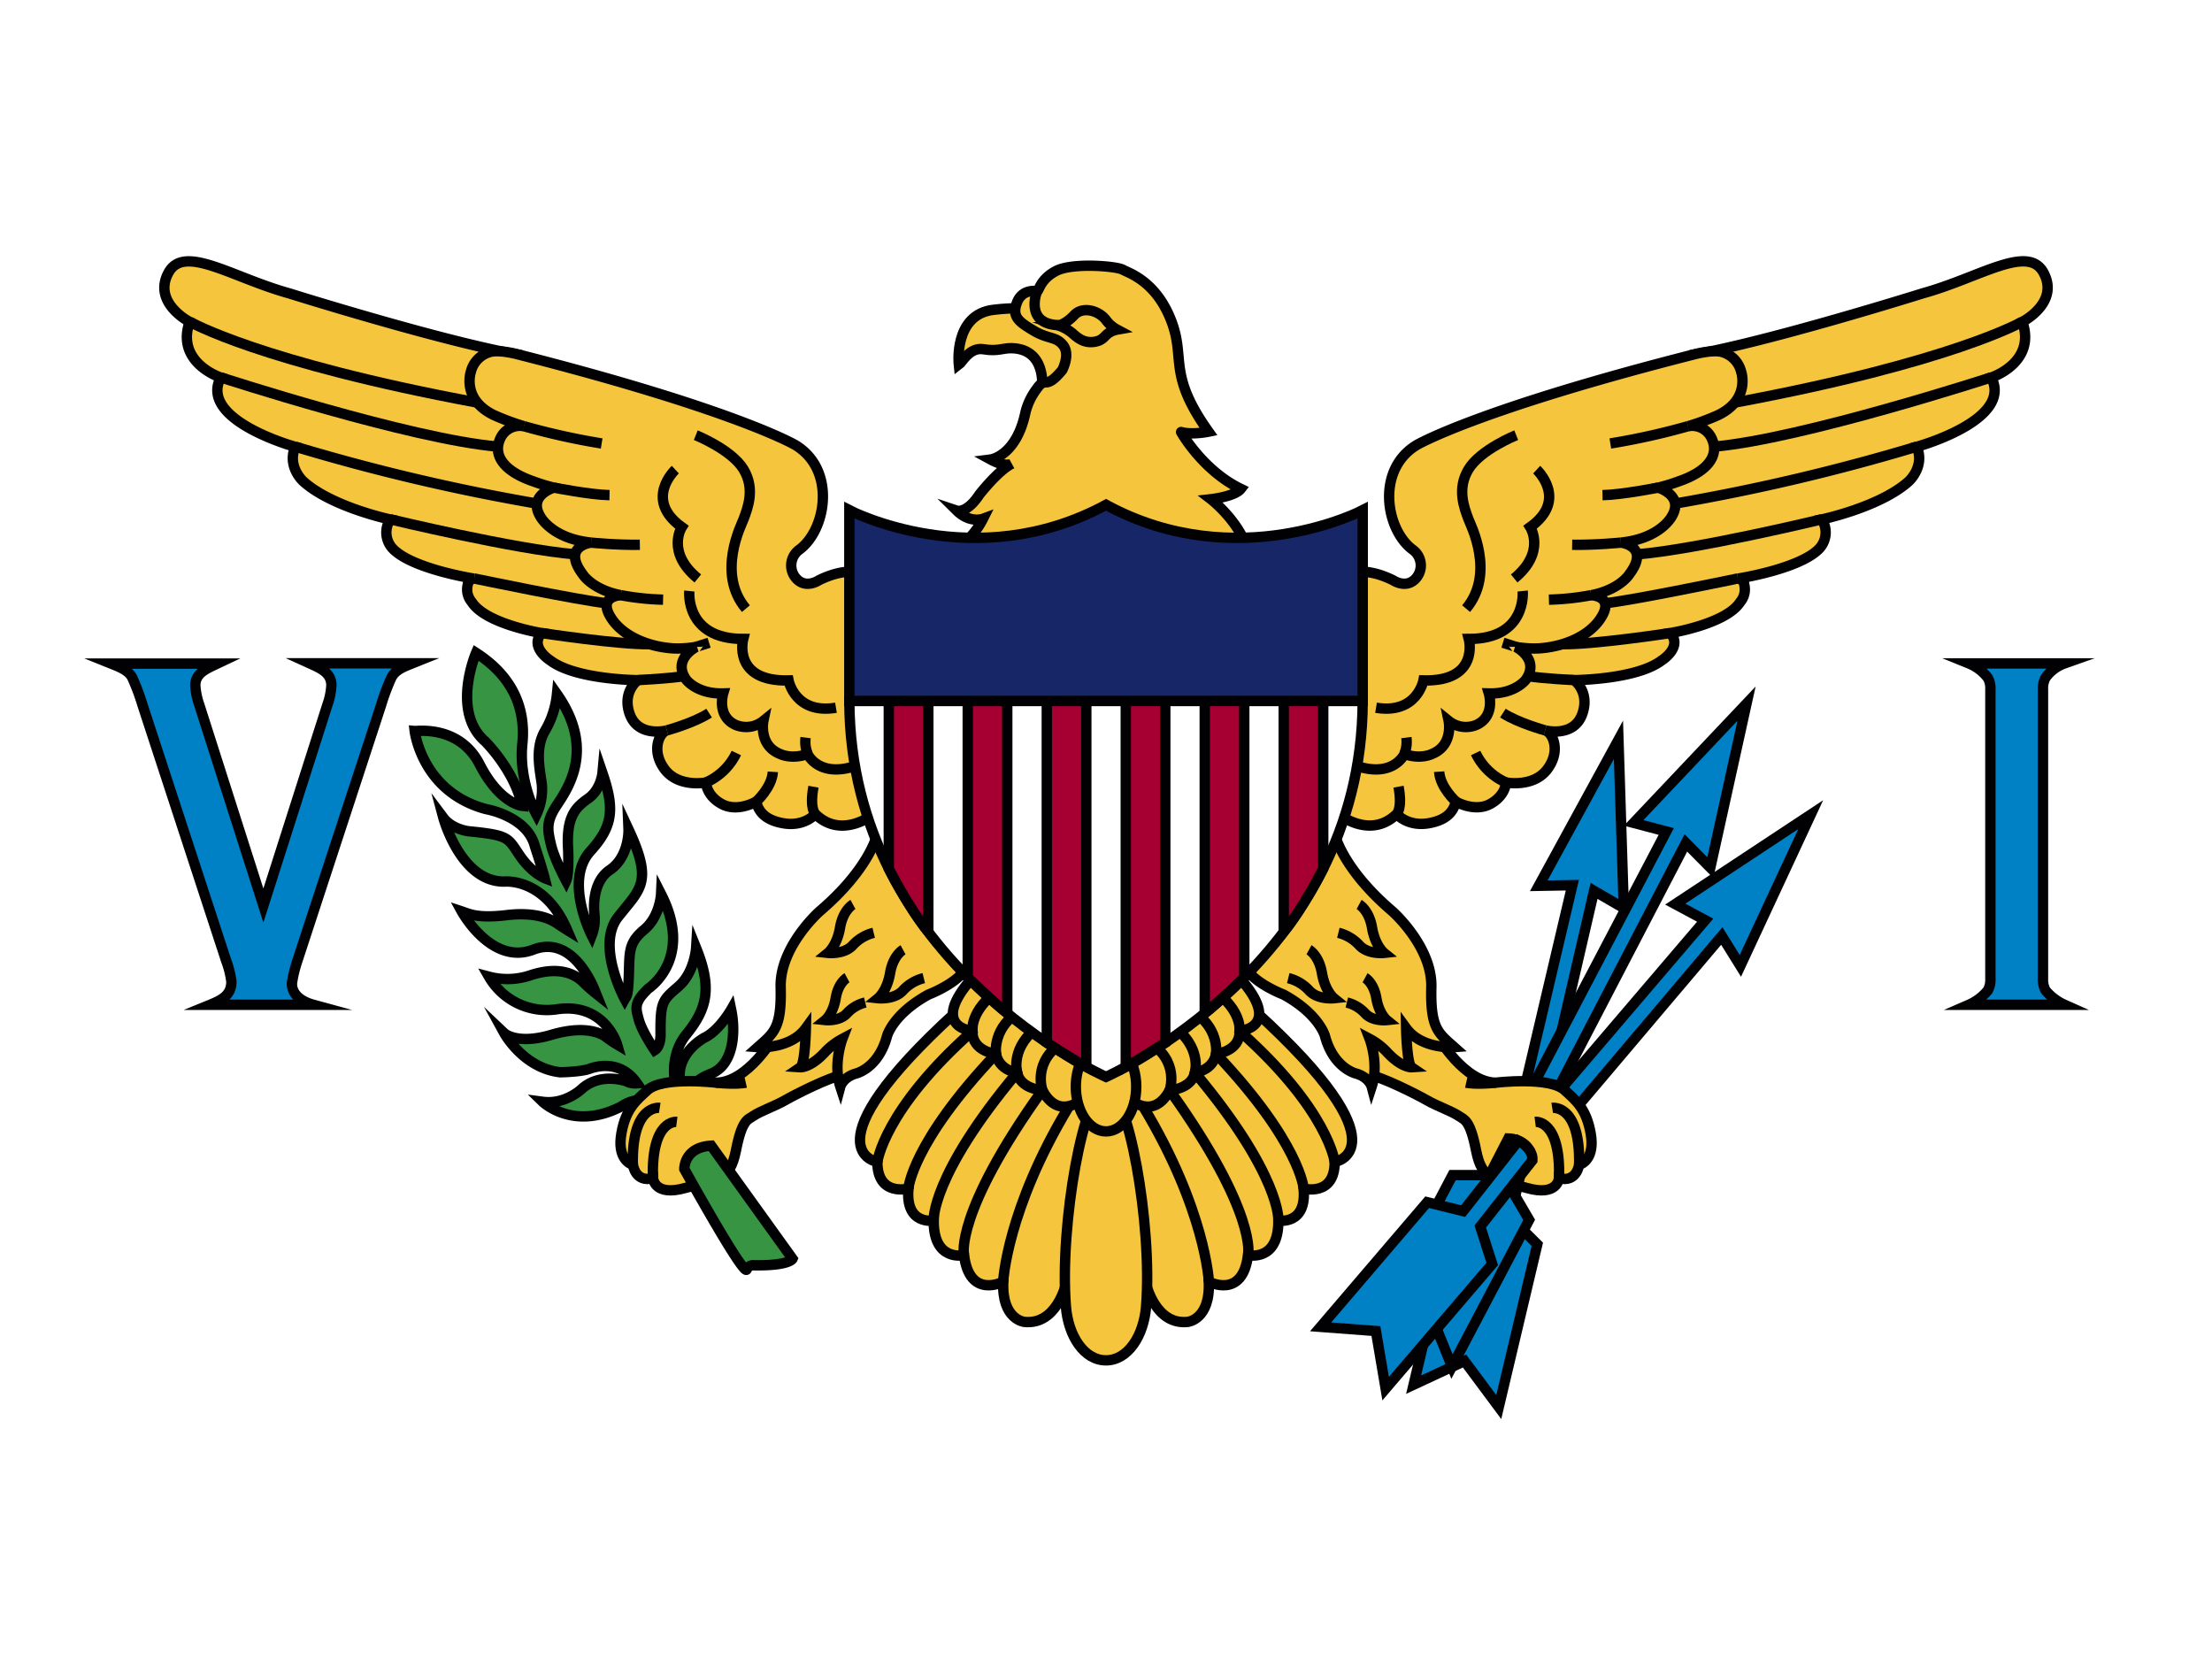 <svg xmlns="http://www.w3.org/2000/svg" height="480" width="640" viewBox="0 0 640 480"><defs><style>.cls-1,.cls-9{fill:#fff;}.cls-2{fill:#369443;}.cls-10,.cls-12,.cls-2,.cls-3,.cls-4,.cls-5,.cls-6,.cls-7,.cls-8,.cls-9{stroke:#010002;stroke-width:3px;}.cls-12,.cls-2,.cls-3,.cls-4,.cls-8{stroke-miterlimit:10;}.cls-3,.cls-5{fill:#f4c53d;}.cls-11,.cls-4,.cls-7{fill:none;}.cls-6{fill:#f6e200;}.cls-8{fill:#0081c6;}.cls-10{fill:#a60032;}.cls-12{fill:#162667;}</style></defs><title>Virgin Islands</title><g id="Layer_2" data-name="Layer 2"><g id="Virgin_Islands" data-name="Virgin Islands"><rect id="rect3" class="cls-1" width="640" height="480"/><path id="path5" class="cls-2" d="M199.56,316.74s-.52-3.51,6.14-6.08,7.18-12.16,5.85-18.55c0,0-3.48,6.08-7.7,8.11,0,0-6.88,3.59-7.2,10.43a22.55,22.55,0,0,1-.57,4.45c-.28,1.07-3.33-8.57,2.44-15.74,6-7.4,7.62-13.4,2.89-25.09,0,0-.44,7.09-5.11,11.14s-5.26,4.36-5.18,14c0,0,.07,3.35-1.7,4.44,0,0-3.63-5.3-4.59-8.81s-1.41-5,2.74-9c0,0,13.28-8.58,3.7-27.36,0,0-.3,6.47-4.88,10.29s-4.22,6.39-4.44,13-.67,6.16-1.18,7.09c0,0-8.44-15.51-1.92-23.77s10.14-10,3-25.33c0,0,.32,7.87-5.43,11.77s-4.41,13-4.41,13a12.94,12.94,0,0,1-.81,5.92s-8.13-15.86-.37-24.39c6.59-7.25,7-12.31,3.48-22.6,0,0-.44,4.75-4.07,7.33s-6.51,5.14-5.85,15c0,0,.3,6.94-.59,8.88,0,0-3.4-6.31-4.37-10.44S158,238,160.56,233.82s12.51-16,.59-33a26,26,0,0,1-3.4,10.52c-3,5-1.63,10.91-1,15.43a16.79,16.79,0,0,1-1.55,8.88s-5.18-9.51-4.07-20.42-3.33-19.87-13.39-26.34c0,0-7.33,17,2.66,25.64,0,0,8.51,8.42,10.66,18.63,0,0-6.44-.62-12.28-12s-18-9.59-18.8-9.66c0,0,2,17.61,20.65,22.6,0,0,11.91,2,14.13,10.76,0,0,2,6,2.81,9.2,0,0-3.77-1.48-7.25-6.62s-3-5.77-14.8-6.94c0,0-4.74-.55-7.25-3.9,0,0,5,18.63,17.69,18.47,0,0,11.62-1.25,18.13,14,0,0-1.26-.78-3-1.95s-6-3.35-14.5-2.34-10.88-.39-13-1.09c0,0,8.58,15.74,20.72,11.07s18,12.38,18.13,12.7a45.85,45.85,0,0,1-3.77-3.35c-2.15-2.1-6.6-4.7-15-2a20.89,20.89,0,0,1-12.21.47A19.35,19.35,0,0,0,161.23,292c13.84-1.95,17.32,10.21,17.32,10.21a31.59,31.59,0,0,1-3.11-2.1c-1.26-1-5.92-3.66-15.91-.7s-13.62-.47-13.62-.47,5.55,10.13,16.21,11.3c0,0,5.92-.08,8.44-1s9.18-2.42,13.76,4.21a5.9,5.9,0,0,1-3.18-.62s-7.1-2.57-12.51,1.95c0,0-4.81,4.91-11.62,4,0,0,8.81,8.57,22.79,1.33,0,0,4.74-3.43,8.21-.78S199.56,316.74,199.56,316.74Z"/><path id="path7" class="cls-3" d="M277.41,105.54s-1.62-14.5,10-15.9c12.09-1.46,18.06,1.09,18.06,1.09l5.43,10.65L309,108.55l-7.5,3.43s1.28-11-8.81-11.24c-2.56-.06-4.06,1-8.11.31S278.32,104.88,277.41,105.54Z"/><path id="path9" class="cls-3" d="M359,141.44c-1.73,2.23-8.63,3-8.63,3s7.1,5.46,10.16,13.25-82.34.05-82.34.05a22.65,22.65,0,0,0,6.22-7.64s-3.77,1.4-7.55-2.34c0,0,2.81.94,6.51-4.68,0,0,5.48-7,9.32-8.88,0,0-1.78,1.09-6.07-1.25,0,0,7.4-.94,10.06-13.56a18.65,18.65,0,0,1,3.26-6.86c2.81-4.05,2.22.78,7.4-5.46,0,0,2.37-4.42.3-7.12s-4.29-1.71-8.63-4.31-6.27-4.05-4.79-8.05,5.33-3.38,5.87-3.38.84-3.48,5.58-5.87,17.32-1.35,19.19-.31,9.47,3.27,13.91,14.5-1.18,15.43,10.9,32.37c0,0-4.83,1-7.94.1C341.69,125,348,136.14,359,141.44Z"/><path id="path11" class="cls-4" d="M306.12,94.08c-9.84-.47-6.07-9.85-6.07-9.85"/><path id="path13" class="cls-3" d="M323.22,95.37A9.68,9.68,0,0,1,320,92.6c-2.06-2.73-6.67-4.05-9.15-1.48,0,0-2.52,2.81-4.74,3a12.8,12.8,0,0,1,4.26,2.38c1.74,1.6,3.55,2.77,6.14,2.42s3-1.71,4.22-2.53A6.35,6.35,0,0,1,323.22,95.37Z"/><path id="path15" class="cls-5" d="M387.23,235.53s9.18,7.48,16.87,0c0,0,3.11,3.74,9.32,2.65s7.25-4.36,7.84-6.23c0,0,5.38,3.14,9.92.66s4.54-6.22,4.54-6.22,7.89,1.56,11.94-3.79,1.58-10.65-.59-11.27c0,0,8.53,2.24,10.85-5.09,2-6.23-2.47-9.46-2.47-9.46s18-.09,25.36-5.72c0,0,6.12-3.84,2.47-7.9,0,0,16.18-2.6,20.23-9a5.58,5.58,0,0,0,1.18-4.88,2,2,0,0,0-1.87-1.87s18.45-2.85,23.78-8.94a6.88,6.88,0,0,0,1.28-6.55,6.72,6.72,0,0,0-.72-1.65s16.8-3.55,25.09-11c0,0,4.78-4.26,2.32-10,0,0,28.07-7.69,21.56-20.05,0,0,13.12-4.26,9-16.11,0,0,10.85-5.51,6.12-14.24-4.53-8.35-18.45,1.45-34.93,6,0,0-44.6,14-66.56,17.78l-62.4,92.9-36.41,14Z"/><path id="path17" class="cls-5" d="M386.79,167.11s5.85-4.39,16.28.78c0,0,3.51,2.42,6.28-.23a5.62,5.62,0,0,0-.65-8.65c-7.77-5.77-10.66-23.07,1.18-30.24,0,0,17.17-10.18,80.12-26.2,0,0,5.27-1.46,8.09-.76a7.83,7.83,0,0,1,5.67,5.7s2.82,8-6.65,12.59a71.14,71.14,0,0,1-8.68,3.22,6.2,6.2,0,0,1,6.91,3.74c2,4.57-.89,9.25-9.77,12.26a50.92,50.92,0,0,1-5.82,1.77s7.6,2.18,3.95,8.31c0,0-3.26,6.44-14.75,7.59,0,0,8.58.94,2.52,9.09,0,0-2.66,4.47-11.05,6.13,0,0,6.36.21,3.16,5.92s-10.75,8.94-18.18,9.46a31.34,31.34,0,0,1-6.83-.42s7.05,3.53,2.91,9.46c0,0-3.06,4.21-10.71,4,0,0,2,6.61-3.63,9.12a7.93,7.93,0,0,1-8-1.17s1.48,7.09-4.88,9.59c0,0-3.18,1.64-7.92,0,0,0-3.63,8.11-16.5,2.42S386.79,167.11,386.79,167.11Z"/><path id="path19" class="cls-6" d="M353.86,191"/><path id="path21" class="cls-7" d="M585.11,93.07s-20.23,11.71-83.22,23.42"/><path id="path23" class="cls-5" d="M223.87,300.17s-7.5,12.89-16.58,13.09c0,0-15.61-1.9-20,2.18-3.08,2.85-6.22,5.2-7.5,12.47s2.47,8.83,3.35,9.14c0,0,.69,5.2,5.82,3.84,0,0,.3,5.4,9.37,2.81s12.83-1.77,14.6-10.81,3.42-8.89,5-10c2.17-1.46,6.25-2.83,9.27-4.57,2.72-1.57,13.12-6.86,16.67-7.27s2.76-12.37,2.76-12.37h-9.18L233,292.17Z"/><path id="path25" class="cls-7" d="M576.13,109.18S521.39,127,495.89,129.23"/><path id="path27" class="cls-7" d="M554.57,129.23a590.22,590.22,0,0,1-69.73,16.44"/><path id="path29" class="cls-7" d="M527.17,150.23S490.88,159,473.56,160.4"/><path id="path31" class="cls-4" d="M502.82,167.37s-30.69,6.4-38.47,7.17"/><polygon id="polygon33" class="cls-8" points="468.27 214.05 469.81 262.75 469.81 262.75 461.21 257.76 461.21 257.76 446.9 319.56 440.99 315.32 454.93 256.11 454.93 256.11 445.21 256.29 445.21 256.29 468.27 214.05"/><path id="path35" class="cls-4" d="M483.29,183.16s-22.4,3.4-31.31,3.22"/><path id="path37" class="cls-4" d="M455.46,196.77s-9.06-.43-13.41-1.15"/><path id="path39" class="cls-4" d="M447.07,211.32s-7.7-2.08-12.24-5"/><path id="path41" class="cls-4" d="M435.73,226.39a17.65,17.65,0,0,1-8.78-8.52"/><path id="path43" class="cls-4" d="M421.27,231.95s-4.59-4.1-4.88-8.68"/><polygon id="polygon45" class="cls-8" points="523.9 235.7 503.54 279.46 503.54 279.46 498.17 270.81 498.17 270.81 455.2 321.58 450.55 316.37 493.36 266.24 493.36 266.24 484.7 261.59 484.7 261.59 523.9 235.7"/><path id="path47" class="cls-4" d="M404.1,235.53s1.72-1.48.54-7.92"/><polygon id="polygon49" class="cls-8" points="505.33 203.58 494.85 251.04 494.85 251.04 487.77 243.88 487.77 243.88 449.31 317.83 443.38 314.37 482.1 240.57 482.1 240.57 472.67 238.09 472.67 238.09 505.33 203.58"/><path id="path51" class="cls-4" d="M406.32,218.16a9.56,9.56,0,0,0,.59-4.75"/><path id="path53" class="cls-5" d="M252.77,235.54s-9.18,7.48-16.87,0c0,0-3.11,3.74-9.32,2.65s-7.25-4.36-7.84-6.23c0,0-5.38,3.14-9.92.66s-4.54-6.22-4.54-6.22-7.89,1.56-11.94-3.79-1.58-10.65.59-11.27c0,0-8.53,2.24-10.85-5.09-2-6.23,2.47-9.46,2.47-9.46s-18-.09-25.36-5.72c0,0-6.12-3.84-2.47-7.9,0,0-16.18-2.6-20.23-9a5.58,5.58,0,0,1-1.18-4.88,2,2,0,0,1,1.87-1.87s-18.45-2.85-23.78-8.94a6.88,6.88,0,0,1-1.28-6.55,6.72,6.72,0,0,1,.72-1.65s-16.8-3.55-25.09-11c0,0-4.78-4.26-2.32-10,0,0-28.07-7.69-21.56-20.05,0,0-13.12-4.26-9-16.11,0,0-10.85-5.51-6.12-14.24,4.53-8.35,18.45,1.45,34.93,6,0,0,44.6,14,66.56,17.78l62.4,92.9,36.41,14Z"/><path id="path55" class="cls-4" d="M438.69,125.91s-10.36,4.16-13.81,9.87-1.18,11.27,0,14.46c.59,1.6,7.89,15.68-.69,25.86"/><path id="path57" class="cls-5" d="M253.21,167.11s-5.85-4.39-16.28.78c0,0-3.51,2.42-6.27-.23a5.62,5.62,0,0,1,.65-8.65c7.77-5.77,10.66-23.07-1.18-30.24,0,0-17.17-10.18-80.12-26.2,0,0-5.27-1.46-8.09-.76a7.83,7.83,0,0,0-5.67,5.7s-2.82,8,6.65,12.59a71.14,71.14,0,0,0,8.68,3.22,6.2,6.2,0,0,0-6.91,3.74c-2,4.57.89,9.25,9.77,12.26a50.92,50.92,0,0,0,5.82,1.77s-7.6,2.18-3.95,8.31c0,0,3.26,6.44,14.75,7.59,0,0-8.58.94-2.52,9.09,0,0,2.66,4.47,11.05,6.13,0,0-6.36.21-3.16,5.92s10.75,8.94,18.18,9.46a31.36,31.36,0,0,0,6.83-.42s-7.05,3.53-2.91,9.46c0,0,3.06,4.21,10.71,4,0,0-2,6.61,3.63,9.12a7.93,7.93,0,0,0,8-1.17s-1.48,7.09,4.88,9.59c0,0,3.18,1.64,7.92,0,0,0,3.63,8.11,16.5,2.42S253.21,167.11,253.21,167.11Z"/><path id="path59" class="cls-4" d="M438.54,187.16s0-.05-3.7-1.2"/><path id="path61" class="cls-4" d="M460.39,172.2a74.82,74.82,0,0,1-12.24,1.3"/><path id="path63" class="cls-4" d="M468.93,157s-7.25.73-14.06.62"/><path id="path65" class="cls-4" d="M479.73,141.08s-10.46,2.08-16.08,2.18"/><path id="path67" class="cls-4" d="M488.42,123.31a199,199,0,0,1-22.5,5"/><path id="path69" class="cls-4" d="M444.61,135.88s9.27,8.62-1.87,16.63c0,0,4.64,7.27-4.64,14.86"/><path id="path71" class="cls-5" d="M254,240.77s-1.89,10.14-16.87,22.91c0,0-11.56,10.2-11.26,21.94.3,12-2.07,13.3-6.61,17.35,0,0,9.37.73,13.91-5.51,0,0-.2,10.39-1.58,11.33,0,0,2.94.19,7.2-4.47a19.36,19.36,0,0,1,4.93-3.74s-2.76,7.17-.59,13.82c0,0,.69-2.6,4.34-3.74,0,0,6.61-1.35,9.18-10.91,0,0,1.68-6.34,12-12,0,0,11.74-4.43,11.45-10.22S254,240.77,254,240.77Z"/><path id="path73" class="cls-4" d="M440.56,171s1.38,13.87-15.59,13.87c0,0,3.26,12.37-13.12,12,0,0-1.87,9.87-13.72,7.9"/><path id="path75" class="cls-5" d="M416.15,300.17s7.5,12.89,16.58,13.09c0,0,15.61-1.9,20,2.18,3.08,2.85,6.22,5.2,7.5,12.47s-2.47,8.83-3.36,9.14c0,0-.69,5.2-5.82,3.84,0,0-.3,5.4-9.37,2.81s-12.83-1.77-14.6-10.81-3.42-8.89-5-10c-2.17-1.46-6.25-2.83-9.27-4.57-2.72-1.57-13.12-6.86-16.68-7.27s-2.76-12.37-2.76-12.37h9.18l4.44-6.55Z"/><path id="path77" class="cls-5" d="M386,240.77s1.89,10.14,16.87,22.91c0,0,11.56,10.2,11.26,21.94-.3,12,2.07,13.3,6.61,17.35,0,0-9.37.73-13.91-5.51,0,0,.2,10.39,1.58,11.33,0,0-2.94.19-7.2-4.47a19.36,19.36,0,0,0-4.93-3.74s2.76,7.17.59,13.82c0,0-.69-2.6-4.34-3.74,0,0-6.61-1.35-9.18-10.91,0,0-1.68-6.34-12-12,0,0-11.74-4.43-11.45-10.22S386,240.77,386,240.77Z"/><path id="path79" class="cls-7" d="M424.21,313.26s2.69.6,8.51,0"/><path id="path81" class="cls-4" d="M449.1,320.54s8.19-1.25,7.79,16.52"/><path id="path83" class="cls-4" d="M444.17,324.59s7.4-.94,6.91,16.31"/><path id="path85" class="cls-7" d="M372.73,283a12.15,12.15,0,0,1,6,3.53c2.47,2.81,7.2,2.29,7.2,2.29s-2.57-2.08-3.45-7.27-3.75-6.75-3.75-6.75"/><path id="path87" class="cls-7" d="M387.23,269.89a12.14,12.14,0,0,1,6,3.53c2.47,2.81,7.2,2.29,7.2,2.29s-2.57-2.08-3.45-7.27-3.75-6.75-3.75-6.75"/><path id="path89" class="cls-7" d="M389.67,290.06a10.6,10.6,0,0,1,5.26,3.09c2.15,2.45,6.29,2,6.29,2s-2.24-1.81-3-6.35-3.27-5.9-3.27-5.9"/><path id="path91" class="cls-3" d="M331.62,371.56s2.69,11.87,12,10.91c0,0,6.61-.62,6.12-11.64,0,0,9.77,5.2,11.35-7.69,0,0,8.88,2.08,8.78-10,0,0,8.29,1.46,7.3-9.25,0,0,9,2.39,9-7.69,0,0,21-3.49-22.79-43.44l-39.07,23.28Z"/><path id="path93" class="cls-5" d="M327.27,318.29s6.51,5.78,11.15-2.85c0,0,6.31-.31,7.3-5.09,0,0,5.13-.52,6.12-5.4,0,0,7-.73,6.81-6.65,0,0,12.74-1,0-15.4s-34.34,23.92-34.34,23.92Z"/><path id="path95" class="cls-4" d="M349.77,370.83s-1-20.89-19.09-50.81"/><path id="path97" class="cls-4" d="M361.12,363.14s2.81-12.05-22.69-47.7c0,0,3-8.52-6.12-14"/><path id="path99" class="cls-4" d="M369.9,353.17s.79-13-24.17-42.81c0,0,2.21-7.69-6.84-13.82"/><path id="path101" class="cls-4" d="M377.2,343.92s-.94-13.2-25.36-39c0,0,1.22-7.9-7.53-12.78"/><path id="path103" class="cls-4" d="M386.18,336.23s-1.78-15.07-27.53-37.93c0,0,.89-5.92-7.7-12"/><path id="path105" class="cls-3" d="M308.4,371.56s-2.69,11.87-12,10.91c0,0-6.61-.62-6.12-11.64,0,0-9.77,5.2-11.35-7.69,0,0-8.88,2.08-8.78-10,0,0-8.29,1.46-7.3-9.25,0,0-9,2.39-9-7.69,0,0-21-3.49,22.79-43.44l39.07,23.28Z"/><path id="path107" class="cls-5" d="M312.74,318.29s-6.51,5.78-11.15-2.85c0,0-6.31-.31-7.3-5.09,0,0-5.13-.52-6.12-5.4,0,0-7-.73-6.81-6.65,0,0-12.74-1,0-15.4s34.34,23.92,34.34,23.92Z"/><path id="path109" class="cls-4" d="M290.25,370.83s1-20.89,19.09-50.81"/><path id="path111" class="cls-4" d="M278.9,363.14s-2.81-12.05,22.69-47.7c0,0-3-8.52,6.12-14"/><path id="path113" class="cls-5" d="M320,314.72c6.31,0,13.47,39.44,11.61,63.19-.67,8.63-5.3,15.68-11.61,15.68s-10.94-7-11.61-15.68c-1.86-23.76,5.3-63.19,11.61-63.19"/><path id="path115" class="cls-4" d="M270.12,353.17s-.79-13,24.17-42.81c0,0-2.21-7.69,6.84-13.82"/><path id="path117" class="cls-4" d="M262.82,343.92s.94-13.2,25.36-39c0,0-1.22-7.9,7.53-12.78"/><ellipse id="ellipse119" class="cls-5" cx="320.01" cy="314.41" rx="8.74" ry="12.94"/><path id="path121" class="cls-4" d="M253.84,336.23s1.78-15.07,27.53-37.93c0,0-.89-5.92,7.7-12"/><path id="path123" class="cls-9" d="M320,311.58s74.09-32.83,74.27-108.78H245.74C245.92,278.75,320,311.58,320,311.58Z"/><line id="line125" class="cls-4" x1="280.02" y1="202.8" x2="291.44" y2="202.8"/><line id="line127" class="cls-4" x1="257.16" y1="202.8" x2="268.59" y2="202.8"/><line id="line129" class="cls-4" x1="302.87" y1="202.8" x2="314.3" y2="202.8"/><path id="path131" class="cls-10" d="M257.16,202.8v48.53s5.67,11.25,11.43,18.31V202.8Z"/><path id="path133" class="cls-10" d="M280,202.8v80s7.15,7,11.43,10.38V202.8Z"/><path id="path135" class="cls-10" d="M302.87,202.8v98.88s8.15,5.27,11.43,7V202.8H302.87Z"/><line id="line137" class="cls-7" x1="257.16" y1="202.8" x2="268.59" y2="202.8"/><line id="line139" class="cls-7" x1="280.02" y1="202.8" x2="291.44" y2="202.8"/><line id="line141" class="cls-7" x1="302.87" y1="202.8" x2="314.3" y2="202.8"/><path id="path143" class="cls-10" d="M382.85,202.8v48.53s-5.67,11.25-11.43,18.31V202.8Z"/><path id="path145" class="cls-10" d="M360,202.8v80s-7.15,7-11.43,10.38V202.8Z"/><path id="path147" class="cls-10" d="M337.15,202.8v98.88s-8.15,5.27-11.43,7V202.8h11.43Z"/><line id="line149" class="cls-11" x1="398.27" y1="385.02" x2="391.38" y2="393.44"/><line id="line151" class="cls-11" x1="382.85" y1="384.09" x2="401.82" y2="401.62"/><path id="path153" class="cls-8" d="M439.78,340.38l-2.88,11.78h0l7.89,7.86h0l-11.15,47.08-9.91-13.32L409,400.63l11.15-47.08h0l10.33-2.88h0l2.68-11.76A7,7,0,0,1,439.78,340.38Z"/><path id="path155" class="cls-8" d="M442.42,332.61l-5.68,10.59h0l5.69,9.74h0L420.1,395.38l-6.3-15.57-15.87,2.62L420.26,340h0l10.69,0h0l5.48-10.63S440.41,329.39,442.42,332.61Z"/><path id="path157" class="cls-8" d="M443.38,335.69l-15.1,19.18h0l3.46,10.84h0l-30.83,36.06-2.82-16.66-16-1.21,30.83-36.06h0l10.41,2.57h0l16-20.37S443.62,332.18,443.38,335.69Z"/><path id="path159" class="cls-4" d="M207.11,288.84"/><path id="path161" class="cls-7" d="M54.89,93.07s20.23,11.71,83.22,23.42"/><path id="path163" class="cls-7" d="M63.87,109.18s54.75,17.86,80.24,20.05"/><path id="path165" class="cls-7" d="M85.43,129.23a590.22,590.22,0,0,0,69.73,16.44"/><path id="path167" class="cls-7" d="M112.83,150.23s36.29,8.72,53.61,10.16"/><path id="path169" class="cls-4" d="M137.18,167.37s30.69,6.4,38.47,7.17"/><path id="path171" class="cls-4" d="M156.71,183.16s22.4,3.4,31.31,3.22"/><path id="path173" class="cls-4" d="M184.54,196.77s9.06-.43,13.41-1.15"/><path id="path175" class="cls-4" d="M192.93,211.32s7.7-2.08,12.24-5"/><path id="path177" class="cls-4" d="M204.27,226.39a17.65,17.65,0,0,0,8.78-8.52"/><path id="path179" class="cls-4" d="M218.73,232s4.59-4.1,4.88-8.68"/><path id="path181" class="cls-4" d="M235.9,235.54s-1.72-1.48-.54-7.92"/><path id="path183" class="cls-4" d="M233.68,218.16a9.56,9.56,0,0,1-.59-4.75"/><path id="path185" class="cls-4" d="M201.31,125.91s10.36,4.16,13.81,9.87,1.18,11.27,0,14.46c-.59,1.6-7.89,15.68.69,25.86"/><path id="path187" class="cls-4" d="M201.46,187.16s0-.05,3.7-1.2"/><path id="path189" class="cls-4" d="M179.61,172.2a74.82,74.82,0,0,0,12.24,1.3"/><path id="path191" class="cls-4" d="M171.07,157s7.25.73,14.06.62"/><path id="path193" class="cls-2" d="M198,338.26s-.22-6.31,7.77-6.78l23.53,32.73s-.89,2.1-11.54,1.87a2,2,0,0,0-1.72,1.24C215.15,369.24,198,338.26,198,338.26Z"/><path id="path195" class="cls-4" d="M160.27,141.08s10.46,2.08,16.08,2.18"/><path id="path197" class="cls-4" d="M151.58,123.31a199,199,0,0,0,22.5,5"/><path id="path199" class="cls-4" d="M195.39,135.88s-9.27,8.62,1.87,16.63c0,0-4.64,7.27,4.64,14.86"/><path id="path201" class="cls-4" d="M199.44,171s-1.38,13.87,15.59,13.87c0,0-3.26,12.37,13.12,12,0,0,1.87,9.87,13.72,7.9"/><path id="path203" class="cls-7" d="M215.78,313.26s-2.69.6-8.51,0"/><path id="path205" class="cls-4" d="M190.89,320.54s-8.19-1.25-7.79,16.52"/><path id="path207" class="cls-4" d="M195.82,324.59s-7.4-.94-6.91,16.31"/><path id="path209" class="cls-7" d="M267.28,283a12.14,12.14,0,0,0-6,3.53c-2.47,2.81-7.2,2.29-7.2,2.29s2.57-2.08,3.45-7.27,3.75-6.75,3.75-6.75"/><path id="path211" class="cls-7" d="M252.79,269.89a12.14,12.14,0,0,0-6,3.53c-2.47,2.81-7.2,2.29-7.2,2.29s2.57-2.08,3.45-7.27,3.75-6.75,3.75-6.75"/><path id="path213" class="cls-7" d="M250.35,290.06a10.6,10.6,0,0,0-5.26,3.08c-2.15,2.45-6.29,2-6.29,2s2.24-1.81,3-6.35,3.27-5.9,3.27-5.9"/><path id="path215" class="cls-12" d="M394.28,147.62s-36.35,19-74.27-1.56c-37.92,20.57-74.27,1.56-74.27,1.56V202.8H394.28V147.62Z"/><path id="path217" class="cls-8" d="M60.77,290.72c3.6-1.47,6.19-2.89,6.18-6.73a27.1,27.1,0,0,0-1.53-6.08L41.24,204a63.3,63.3,0,0,0-3-8C37.14,194,35,193.15,32.14,192H62.86c-3.34,1.58-6.38,2.83-6.35,6.37A20.84,20.84,0,0,0,57.68,204L76.2,262l18.5-58a20,20,0,0,0,1.18-5.72c0-3.64-3.2-4.95-6.32-6.37h29.77c-2.72,1.09-4.94,1.95-6.08,4.12a63.08,63.08,0,0,0-3,8L86.06,277.91a37.85,37.85,0,0,0-1.53,6.15s-1.11,4.67,6.18,6.66Z"/><path id="path219" class="cls-8" d="M575.88,283.12V199.48a6.38,6.38,0,0,0-.71-3.33,13.21,13.21,0,0,0-5.52-4.2h27.68a11.46,11.46,0,0,0-5.52,4.16,6.58,6.58,0,0,0-.71,3.36v83.64a6.56,6.56,0,0,0,.74,3.44,15.11,15.11,0,0,0,5.49,4.16H569.65a14.55,14.55,0,0,0,5.52-4.2A6.55,6.55,0,0,0,575.88,283.12Z"/></g></g></svg>
